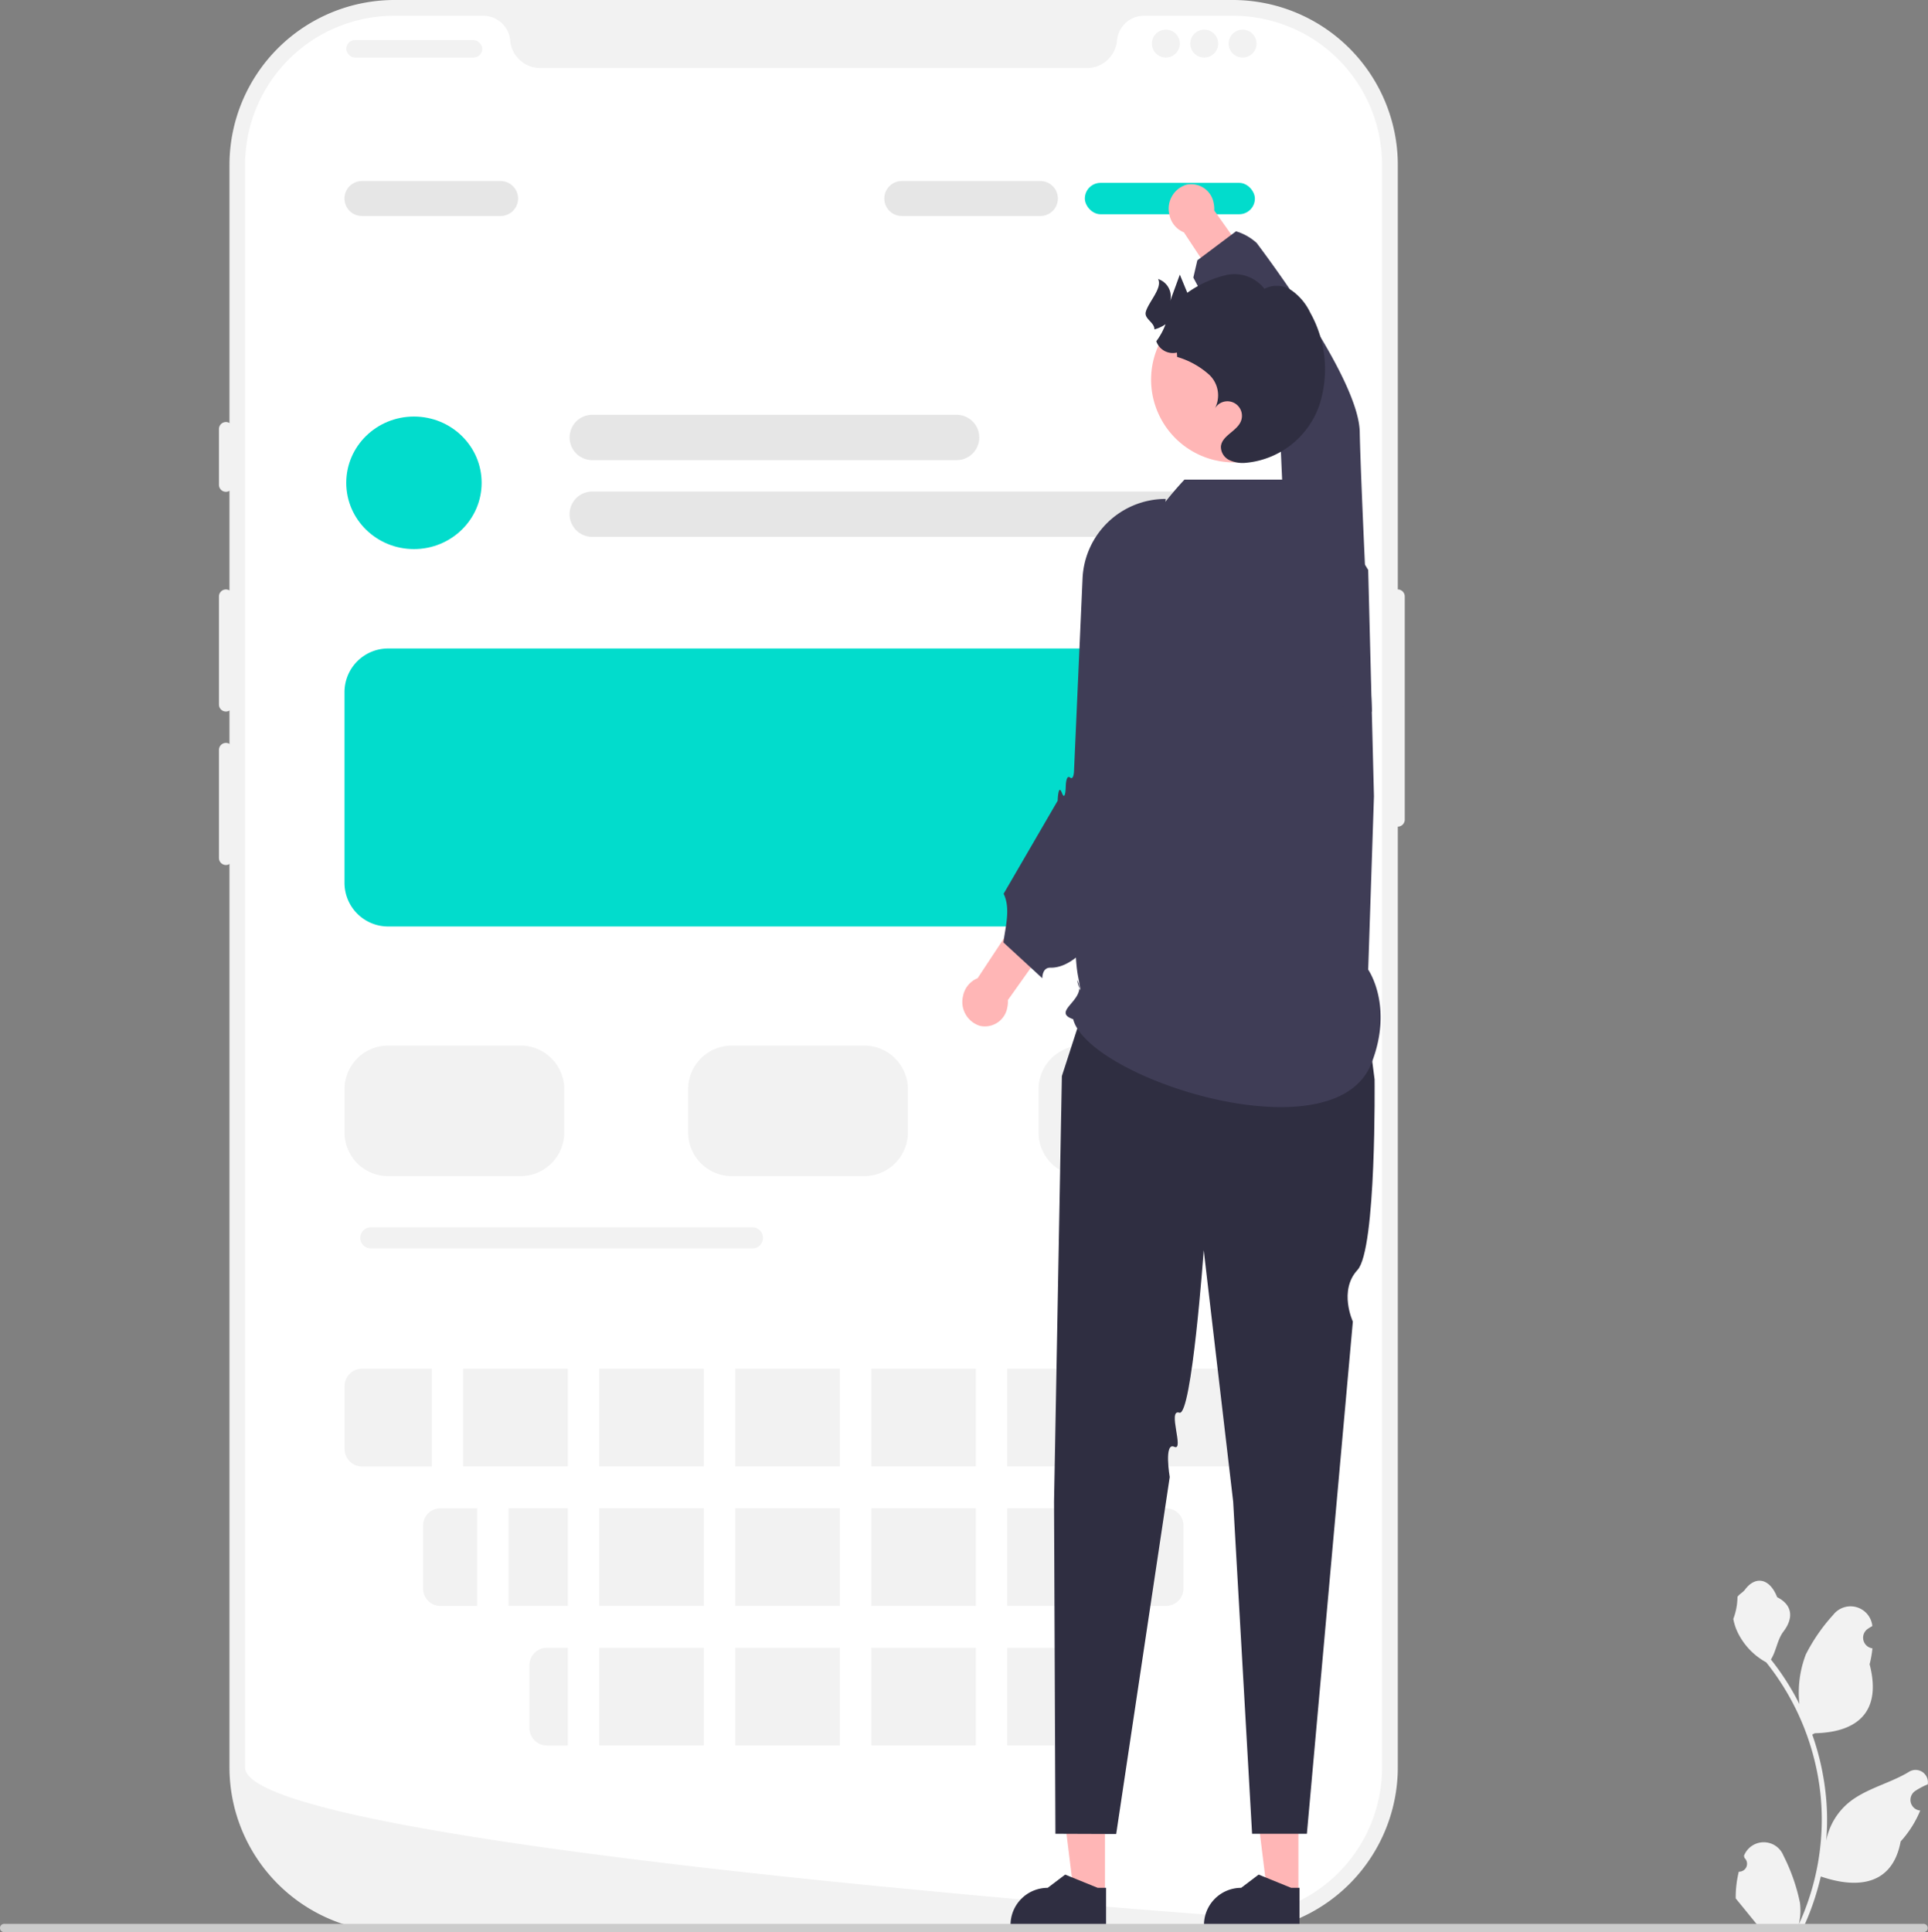 <svg id="undraw_social_sharing_re_pvmr" xmlns="http://www.w3.org/2000/svg" width="154.531" height="154.863" viewBox="0 0 154.531 154.863">
  <rect x="0" y="0" width="154.531" height="154.863" fill="#808080" stroke="none"/>
  <path id="Path_1781" data-name="Path 1781" d="M146.211,154.863H79a13.23,13.23,0,0,1-13.215-13.215V13.215A13.231,13.231,0,0,1,79,0h67.214a13.23,13.23,0,0,1,13.215,13.215V141.648a13.23,13.23,0,0,1-13.215,13.215Z" transform="translate(-47.393)" fill="#f2f2f2"/>
  <path id="Path_1782" data-name="Path 1782" d="M399.341,169a.56.56,0,0,0-.559.559v17.89a.559.559,0,0,0,1.118,0v-17.89A.56.56,0,0,0,399.341,169Z" transform="translate(-287.308 -121.758)" fill="#f2f2f2"/>
  <path id="Path_1783" data-name="Path 1783" d="M161.411,16.455v128.43a11.959,11.959,0,0,1-11.179,11.933h0c-.092.006-.184.011-.28.014-.165.008-.33.011-.5.011l-1.739-.129c-1.135-.084-2.787-.21-4.847-.375q-.927-.071-1.957-.157c-1.37-.112-2.874-.235-4.487-.375-.643-.053-1.308-.112-1.988-.171-3.472-.3-7.36-.649-11.461-1.045q-1.04-.1-2.1-.2c-.184-.02-.372-.036-.559-.056-2.924-.288-5.929-.6-8.945-.928l-.559-.059c-5.2-.573-10.413-1.2-15.293-1.867-3.754-.514-7.31-1.057-10.5-1.619q-1.56-.277-3-.556c-.187-.036-.375-.073-.559-.112-6.756-1.353-11.181-2.812-11.181-4.31V16.455A11.957,11.957,0,0,1,82.241,4.5H89.38a2.18,2.18,0,0,1,2.155,2.027c.008.075.017.151.031.226a2.429,2.429,0,0,0,2.418,1.94h43.725a2.429,2.429,0,0,0,2.418-1.94c.014-.075.022-.151.031-.226A2.18,2.18,0,0,1,142.313,4.5h7.139a11.957,11.957,0,0,1,11.959,11.959Z" transform="translate(-50.636 -3.239)" fill="#fff"/>
  <path id="Path_1784" data-name="Path 1784" d="M63.341,121a.56.56,0,0,0-.559.559v4.473a.559.559,0,0,0,1.118,0v-4.473A.56.56,0,0,0,63.341,121Z" transform="translate(-45.232 -87.176)" fill="#f2f2f2"/>
  <path id="Path_1785" data-name="Path 1785" d="M63.341,169a.56.56,0,0,0-.559.559v8.666a.559.559,0,0,0,1.118,0v-8.666A.56.56,0,0,0,63.341,169Z" transform="translate(-45.232 -121.758)" fill="#f2f2f2"/>
  <path id="Path_1786" data-name="Path 1786" d="M63.341,213a.56.56,0,0,0-.559.559v8.666a.559.559,0,0,0,1.118,0v-8.666A.56.56,0,0,0,63.341,213Z" transform="translate(-45.232 -153.459)" fill="#f2f2f2"/>
  <rect id="Rectangle_583" data-name="Rectangle 583" width="10.902" height="1.398" rx="0.699" transform="translate(27.753 3.215)" fill="#f2f2f2"/>
  <circle id="Ellipse_238" data-name="Ellipse 238" cx="1.118" cy="1.118" r="1.118" transform="translate(92.326 2.376)" fill="#f2f2f2"/>
  <circle id="Ellipse_239" data-name="Ellipse 239" cx="1.118" cy="1.118" r="1.118" transform="translate(95.401 2.376)" fill="#f2f2f2"/>
  <circle id="Ellipse_240" data-name="Ellipse 240" cx="1.118" cy="1.118" r="1.118" transform="translate(98.476 2.376)" fill="#f2f2f2"/>
  <ellipse id="Ellipse_241" data-name="Ellipse 241" cx="5.425" cy="5.311" rx="5.425" ry="5.311" transform="translate(27.753 33.384)" fill="#02dccc"/>
  <path id="Path_1787" data-name="Path 1787" d="M194.333,122.559h-29.2a1.817,1.817,0,0,1,0-3.634h29.2a1.817,1.817,0,1,1,0,3.634Z" transform="translate(-117.661 -85.681)" fill="#e6e6e6"/>
  <path id="Path_1788" data-name="Path 1788" d="M104.158,351.878a.845.845,0,1,0,0,1.691h30.587a.845.845,0,1,0,0-1.691Z" transform="translate(-74.433 -253.515)" fill="#f2f2f2"/>
  <path id="Path_1789" data-name="Path 1789" d="M217.124,144.559H165.13a1.817,1.817,0,1,1,0-3.634h51.994a1.817,1.817,0,1,1,0,3.634Z" transform="translate(-117.661 -101.531)" fill="#e6e6e6"/>
  <path id="Path_1790" data-name="Path 1790" d="M111.291,54.721H100.179a1.4,1.4,0,0,1,0-2.8h11.112a1.4,1.4,0,0,1,0,2.8Z" transform="translate(-71.168 -37.41)" fill="#e6e6e6"/>
  <rect id="Rectangle_584" data-name="Rectangle 584" width="13.627" height="2.516" rx="1.258" transform="translate(86.953 14.655)" fill="#02dccc"/>
  <path id="Path_1791" data-name="Path 1791" d="M266.072,54.721H254.961a1.4,1.4,0,0,1,0-2.8h11.112a1.4,1.4,0,0,1,0,2.8Z" transform="translate(-182.683 -37.41)" fill="#e6e6e6"/>
  <path id="Path_1792" data-name="Path 1792" d="M112.9,310.236H102.276a3.5,3.5,0,0,1-3.494-3.494v-3.471a3.5,3.5,0,0,1,3.494-3.494H112.9a3.5,3.5,0,0,1,3.494,3.494v3.471A3.5,3.5,0,0,1,112.9,310.236Z" transform="translate(-71.169 -215.978)" fill="#f2f2f2"/>
  <path id="Path_1793" data-name="Path 1793" d="M168.954,208.206H102.276a3.5,3.5,0,0,1-3.494-3.494V189.42a3.5,3.5,0,0,1,3.494-3.494h66.678a3.5,3.5,0,0,1,3.494,3.494v15.292a3.5,3.5,0,0,1-3.494,3.494Z" transform="translate(-71.169 -133.953)" fill="#02dccc"/>
  <path id="Path_1794" data-name="Path 1794" d="M311.9,310.236H301.276a3.5,3.5,0,0,1-3.494-3.494v-3.471a3.5,3.5,0,0,1,3.494-3.494H311.9a3.5,3.5,0,0,1,3.494,3.494v3.471A3.5,3.5,0,0,1,311.9,310.236Z" transform="translate(-214.541 -215.978)" fill="#f2f2f2"/>
  <path id="Path_1795" data-name="Path 1795" d="M211.43,310.236H200.807a3.5,3.5,0,0,1-3.494-3.494v-3.471a3.5,3.5,0,0,1,3.494-3.494H211.43a3.5,3.5,0,0,1,3.494,3.494v3.471A3.5,3.5,0,0,1,211.43,310.236Z" transform="translate(-142.157 -215.978)" fill="#f2f2f2"/>
  <g id="Group_295" data-name="Group 295" transform="translate(27.622 109.697)">
    <rect id="Rectangle_585" data-name="Rectangle 585" width="8.386" height="7.827" transform="translate(9.504)" fill="#f2f2f2"/>
    <rect id="Rectangle_586" data-name="Rectangle 586" width="4.752" height="7.827" transform="translate(13.138 11.181)" fill="#f2f2f2"/>
    <rect id="Rectangle_587" data-name="Rectangle 587" width="8.386" height="7.827" transform="translate(20.406 11.181)" fill="#f2f2f2"/>
    <rect id="Rectangle_588" data-name="Rectangle 588" width="8.386" height="7.827" transform="translate(20.406 22.363)" fill="#f2f2f2"/>
    <rect id="Rectangle_589" data-name="Rectangle 589" width="8.386" height="7.827" transform="translate(31.308 11.181)" fill="#f2f2f2"/>
    <rect id="Rectangle_590" data-name="Rectangle 590" width="8.386" height="7.827" transform="translate(20.406)" fill="#f2f2f2"/>
    <rect id="Rectangle_591" data-name="Rectangle 591" width="8.386" height="7.827" transform="translate(31.308)" fill="#f2f2f2"/>
    <rect id="Rectangle_592" data-name="Rectangle 592" width="8.386" height="7.827" transform="translate(53.112)" fill="#f2f2f2"/>
    <rect id="Rectangle_593" data-name="Rectangle 593" width="8.386" height="7.827" transform="translate(31.308 22.363)" fill="#f2f2f2"/>
    <rect id="Rectangle_594" data-name="Rectangle 594" width="8.386" height="7.827" transform="translate(42.21)" fill="#f2f2f2"/>
    <path id="Path_1796" data-name="Path 1796" d="M320.264,432.425h-5.451v7.827h5.451a1.4,1.4,0,0,0,1.4-1.4v-5.032A1.4,1.4,0,0,0,320.264,432.425Z" transform="translate(-254.433 -421.243)" fill="#f2f2f2"/>
    <path id="Path_1797" data-name="Path 1797" d="M154.888,472.425h-1.677a1.4,1.4,0,0,0-1.4,1.4v5.032a1.4,1.4,0,0,0,1.4,1.4h1.677Z" transform="translate(-136.998 -450.062)" fill="#f2f2f2"/>
    <rect id="Rectangle_595" data-name="Rectangle 595" width="8.386" height="7.827" transform="translate(42.21 22.363)" fill="#f2f2f2"/>
    <path id="Path_1798" data-name="Path 1798" d="M335.919,392.425h-8.107v7.827h8.107a1.4,1.4,0,0,0,1.4-1.4v-5.032A1.4,1.4,0,0,0,335.919,392.425Z" transform="translate(-263.799 -392.425)" fill="#f2f2f2"/>
    <path id="Path_1799" data-name="Path 1799" d="M293.565,472.544a1.391,1.391,0,0,0-.559-.118h-4.193v7.827h4.193a1.39,1.39,0,0,0,.559-.118Z" transform="translate(-235.701 -450.063)" fill="#f2f2f2"/>
    <rect id="Rectangle_596" data-name="Rectangle 596" width="8.386" height="7.827" transform="translate(42.21 11.181)" fill="#f2f2f2"/>
    <rect id="Rectangle_597" data-name="Rectangle 597" width="4.752" height="7.827" transform="translate(53.112 11.181)" fill="#f2f2f2"/>
    <path id="Path_1800" data-name="Path 1800" d="M125.646,432.425h-2.935a1.4,1.4,0,0,0-1.4,1.4v5.032a1.4,1.4,0,0,0,1.4,1.4h2.935Z" transform="translate(-115.023 -421.243)" fill="#f2f2f2"/>
    <path id="Path_1801" data-name="Path 1801" d="M105.8,392.425h-5.591a1.4,1.4,0,0,0-1.4,1.4v5.032a1.4,1.4,0,0,0,1.4,1.4H105.8Z" transform="translate(-98.813 -392.425)" fill="#f2f2f2"/>
  </g>
  <g id="Group_300" data-name="Group 300" transform="translate(77.141 14.755)">
    <g id="Group_296" data-name="Group 296" transform="translate(3.853 127.422)">
      <path id="Path_1802" data-name="Path 1802" d="M307.353,518.221h-2.49l-1.185-9.606h3.676Z" transform="translate(-299.782 -508.615)" fill="#ffb6b6"/>
      <path id="Path_1803" data-name="Path 1803" d="M297.4,541.606h-7.658v-.1a2.981,2.981,0,0,1,2.981-2.981h0l1.4-1.061,2.61,1.062h.669Z" transform="translate(-289.742 -529.401)" fill="#2f2e41"/>
    </g>
    <g id="Group_297" data-name="Group 297" transform="translate(19.357 127.422)">
      <path id="Path_1804" data-name="Path 1804" d="M362.818,518.221h-2.491l-1.185-9.606h3.676Z" transform="translate(-355.247 -508.615)" fill="#ffb6b6"/>
      <path id="Path_1805" data-name="Path 1805" d="M352.866,541.606h-7.658v-.1a2.981,2.981,0,0,1,2.981-2.981h0l1.4-1.061,2.61,1.062h.669Z" transform="translate(-345.207 -529.401)" fill="#2f2e41"/>
    </g>
    <path id="Path_1806" data-name="Path 1806" d="M326.851,279.824H305.462l-2.6,8.021-.627,34.11.11,26.616,4.871.018,4.29-28.61s-.477-2.814.363-2.423-.58-3.062.41-2.733,1.953-13.024,1.953-13.024l2.36,20.156,1.516,26.616H322.5l3.684-41.053s-1.157-2.485.371-4.134,1.371-15.281,1.371-15.281l-1.08-8.279Z" transform="translate(-294.893 -216.357)" fill="#2f2e41"/>
    <path id="Path_1807" data-name="Path 1807" d="M329.8,176.778s2.051,2.921.262,7.5c-2.973,7.6-22.7,1.209-23.908-3.529-1.856-.641,1.238-1.578.327-3.131-.056-.095.511,2.013.062-.319-.721-3.744.517-15.246.517-15.246l.409-6.826a28.481,28.481,0,0,1,7.6-17.723h10.271l4.458,7.236.462,18.135-.462,13.908Z" transform="translate(-297.277 -113.818)" fill="#3f3d56"/>
    <g id="Group_298" data-name="Group 298" transform="translate(0 25.232)">
      <path id="Path_1808" data-name="Path 1808" d="M277.172,268.036l3.185-4.828,2.777,1.6-3.533,4.974a2.17,2.17,0,0,1-.045.586,1.823,1.823,0,0,1-2.194,1.48,2.007,2.007,0,0,1-1.354-2.4,1.936,1.936,0,0,1,1.164-1.418Z" transform="translate(-275.959 -229.618)" fill="#ffb6b6"/>
      <path id="Path_1809" data-name="Path 1809" d="M300.714,143.046h0a6.668,6.668,0,0,0-6.661,6.372l-.681,15.355s-.005.853-.321.6-.342.641-.342.641-.014,1.366-.312.584-.338.633-.338.633l-4.333,7.456c.582,1.2.13,2.693-.014,3.905h0l3.116,2.868s-.027-.861.644-.846c4.117.089,8.332-11.032,8.261-15.145-.081-4.693.982-22.422.982-22.422Z" transform="translate(-284.426 -143.046)" fill="#3f3d56"/>
    </g>
    <g id="Group_299" data-name="Group 299" transform="translate(16.538)">
      <path id="Path_1810" data-name="Path 1810" d="M336.335,56.652l3.185,4.828,2.777-1.6L338.764,54.9a2.169,2.169,0,0,0-.045-.586,1.823,1.823,0,0,0-2.194-1.48,2.007,2.007,0,0,0-1.354,2.4,1.936,1.936,0,0,0,1.164,1.418Z" transform="translate(-335.122 -52.783)" fill="#ffb6b6"/>
      <path id="Path_1811" data-name="Path 1811" d="M356.478,104.822h0a6.668,6.668,0,0,1-6.661-6.372l-.681-15.355s-.005-.853-.321-.6-.342-.641-.342-.641-.014-1.366-.312-.584-.338-.633-.338-.633l-5.666-10.609.322-1.384,3.1-2.326a4.272,4.272,0,0,1,1.656.936c2.033,2.711,8.186,11.228,8.261,15.145C355.586,87.093,356.478,104.822,356.478,104.822Z" transform="translate(-340.19 -62.535)" fill="#3f3d56"/>
    </g>
    <path id="Path_1812" data-name="Path 1812" d="M335.193,98.212c.152.035.3.065.456.089a6.333,6.333,0,0,0,1.4.072,6.629,6.629,0,1,0-6.773-8.282c-.014.054-.028.105-.04.159a6.632,6.632,0,0,0,4.952,7.962Z" transform="translate(-314.942 -76.082)" fill="#ffb6b6"/>
    <path id="Path_1813" data-name="Path 1813" d="M342.34,89.286a6.892,6.892,0,0,1-5.876,4.494,2.509,2.509,0,0,1-1.3-.227,1.183,1.183,0,0,1-.667-1.075c.07-.876,1.261-1.212,1.6-2.026a1.165,1.165,0,0,0-2.08-1.036,2.268,2.268,0,0,0-.46-2.7,6.625,6.625,0,0,0-2.566-1.424l-.021-.351a1.4,1.4,0,0,1-1.651-.907,5.369,5.369,0,0,0,.742-1.364,2.8,2.8,0,0,1-.894.416c.018-.569-.835-.84-.69-1.4.2-.775,1.367-1.935.984-2.638a1.47,1.47,0,0,1,.977,1.747q.384-1.047.767-2.1.3.729.6,1.455a8.92,8.92,0,0,1,3.114-1.419,3.046,3.046,0,0,1,3.067,1.1,2.128,2.128,0,0,1,2.194.14,4.55,4.55,0,0,1,1.47,1.757,9.285,9.285,0,0,1,.693,7.561Z" transform="translate(-313.782 -71.44)" fill="#2f2e41"/>
  </g>
  <g id="Group_301" data-name="Group 301" transform="translate(0 126.686)">
    <path id="Path_1814" data-name="Path 1814" d="M497.424,476.522a.634.634,0,0,0,.46-1.1l-.043-.173.017-.041a1.7,1.7,0,0,1,3.142.012,15.126,15.126,0,0,1,1.329,3.787,5.039,5.039,0,0,1-.088,1.733,20.2,20.2,0,0,0,1.838-8.392,19.51,19.51,0,0,0-.121-2.176q-.1-.888-.278-1.764a20.44,20.44,0,0,0-4.053-8.663,5.439,5.439,0,0,1-2.262-2.347,4.148,4.148,0,0,1-.377-1.134,5.12,5.12,0,0,0,.332-1.766c.154-.233.428-.349.6-.576.834-1.13,1.982-.933,2.582.6,1.281.646,1.293,1.719.507,2.75-.5.656-.569,1.544-1.007,2.246.045.058.092.114.137.172a20.57,20.57,0,0,1,2.147,3.4,8.552,8.552,0,0,1,.511-3.972A14.326,14.326,0,0,1,505,455.932a1.755,1.755,0,0,1,3.126.862l0,.045q-.18.1-.352.215a.861.861,0,0,0,.347,1.566l.018,0a8.57,8.57,0,0,1-.226,1.28c1.035,4-1.2,5.459-4.389,5.525-.07.036-.139.072-.209.107a20.994,20.994,0,0,1,1.13,5.319,19.909,19.909,0,0,1-.014,3.216l.005-.038a5.262,5.262,0,0,1,1.8-3.039c1.382-1.136,3.336-1.554,4.827-2.467a.988.988,0,0,1,1.513.961l-.006.04a5.774,5.774,0,0,0-.648.312q-.18.1-.352.215a.86.86,0,0,0,.347,1.566l.018,0,.036.005A8.568,8.568,0,0,1,510.4,474.1c-.647,3.493-3.426,3.825-6.4,2.807h0a20.992,20.992,0,0,1-1.41,4.117h-5.037c-.018-.056-.034-.114-.051-.17a5.724,5.724,0,0,0,1.394-.083c-.374-.459-.747-.921-1.121-1.379a.32.32,0,0,1-.023-.027c-.19-.235-.381-.468-.571-.7h0a8.386,8.386,0,0,1,.246-2.136h0Z" transform="translate(-358.061 -453.202)" fill="#f2f2f2"/>
    <path id="Path_1815" data-name="Path 1815" d="M0,551.912a.332.332,0,0,0,.333.333H154.159a.333.333,0,1,0,0-.665H.333A.332.332,0,0,0,0,551.912Z" transform="translate(0 -524.079)" fill="#ccc"/>
  </g>
</svg>
